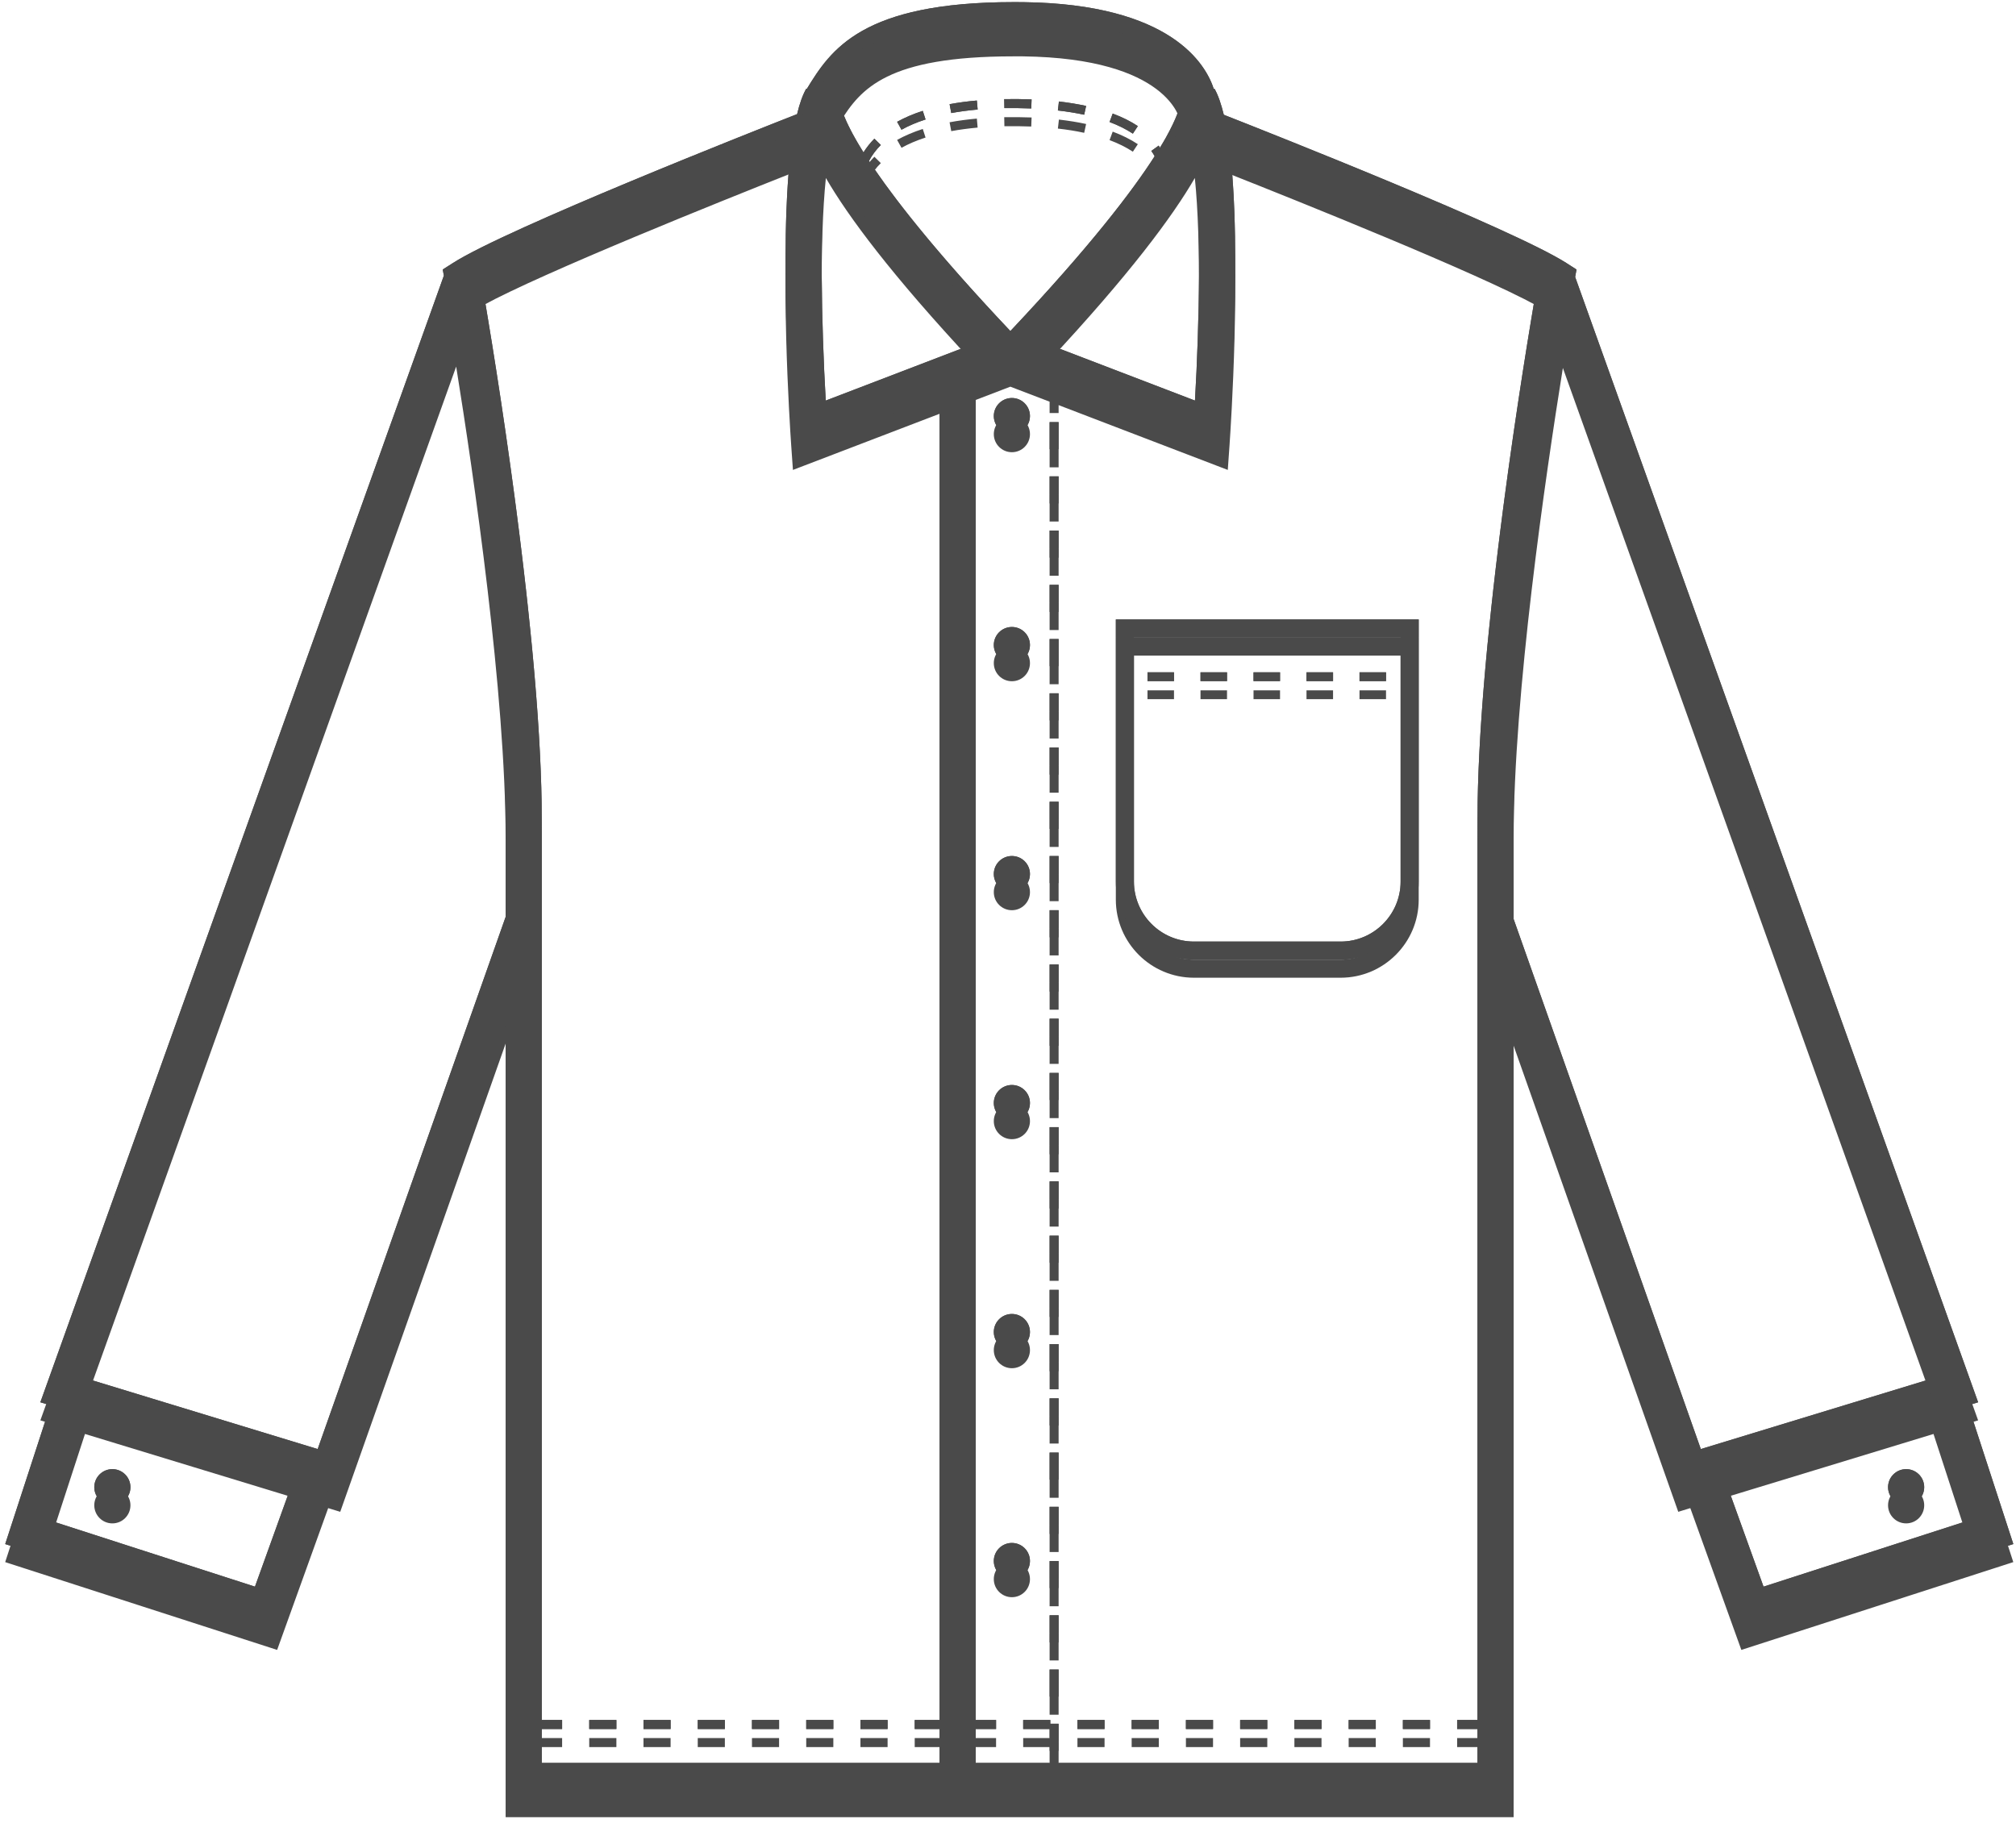 <?xml version="1.0" encoding="UTF-8" standalone="no"?>
<svg width="47px" height="43px" viewBox="0 0 47 43" version="1.1" xmlns="http://www.w3.org/2000/svg" xmlns:xlink="http://www.w3.org/1999/xlink" xmlns:sketch="http://www.bohemiancoding.com/sketch/ns">
    <!-- Generator: Sketch 3.3.3 (12081) - http://www.bohemiancoding.com/sketch -->
    <title>ico-washDry</title>
    <desc>Created with Sketch.</desc>
    <defs></defs>
    <g id="Page-1" stroke="none" stroke-width="1" fill="none" fill-rule="evenodd" sketch:type="MSPage">
        <g id="organization-jobDetailView" sketch:type="MSArtboardGroup" transform="translate(-523, -829)" fill="#4A4A4A">
            <g id="Additional-Services" sketch:type="MSLayerGroup" transform="translate(69, 829)">
                <g id="Wash-and-fold" transform="translate(446, 0)" sketch:type="MSShapeGroup">
                    <g id="ico-washDry" transform="translate(8, 0)">
                        <g id="Group">
                            <path d="M23.591,31.902 C23.824,31.902 24.012,31.713 24.012,31.48 C24.012,31.248 23.824,31.059 23.591,31.059 C23.358,31.059 23.169,31.248 23.169,31.48 C23.169,31.713 23.358,31.902 23.591,31.902 L23.591,31.902 Z M23.591,26.562 C23.824,26.562 24.012,26.373 24.012,26.141 C24.012,25.908 23.824,25.719 23.591,25.719 C23.358,25.719 23.169,25.908 23.169,26.141 C23.169,26.373 23.358,26.562 23.591,26.562 L23.591,26.562 Z M23.591,21.223 C23.824,21.223 24.012,21.034 24.012,20.802 C24.012,20.568 23.824,20.38 23.591,20.38 C23.358,20.38 23.169,20.568 23.169,20.802 C23.169,21.034 23.358,21.223 23.591,21.223 L23.591,21.223 Z M24.47,34.923 L24.68,34.923 L24.68,34.29 L24.47,34.29 L24.47,34.923 L24.47,34.923 Z M23.591,15.884 C23.824,15.884 24.012,15.695 24.012,15.462 C24.012,15.229 23.824,15.041 23.591,15.041 C23.358,15.041 23.169,15.229 23.169,15.462 C23.169,15.695 23.358,15.884 23.591,15.884 L23.591,15.884 Z M24.012,36.82 C24.012,36.586 23.824,36.398 23.591,36.398 C23.358,36.398 23.169,36.586 23.169,36.82 C23.169,37.052 23.358,37.241 23.591,37.241 C23.824,37.241 24.012,37.052 24.012,36.82 L24.012,36.82 Z M24.486,40.525 L23.854,40.525 L23.854,40.736 L24.47,40.736 L24.47,41.245 L24.68,41.245 L24.68,40.613 L24.486,40.613 L24.486,40.525 L24.486,40.525 Z M24.47,33.658 L24.68,33.658 L24.68,33.026 L24.47,33.026 L24.47,33.658 L24.47,33.658 Z M24.47,38.716 L24.68,38.716 L24.68,38.084 L24.47,38.084 L24.47,38.716 L24.47,38.716 Z M24.47,37.452 L24.68,37.452 L24.68,36.82 L24.47,36.82 L24.47,37.452 L24.47,37.452 Z M24.47,39.981 L24.68,39.981 L24.68,39.349 L24.47,39.349 L24.47,39.981 L24.47,39.981 Z M24.47,36.187 L24.68,36.187 L24.68,35.555 L24.47,35.555 L24.47,36.187 L24.47,36.187 Z M22.792,2.975 L22.774,2.765 C22.55,2.785 22.337,2.814 22.138,2.851 L22.177,3.058 C22.368,3.022 22.575,2.995 22.792,2.975 L22.792,2.975 Z M21.578,3.207 L21.513,3.007 C21.293,3.078 21.092,3.164 20.915,3.262 L21.017,3.446 C21.182,3.355 21.371,3.274 21.578,3.207 L21.578,3.207 Z M2.62,35.52 C2.853,35.52 3.041,35.331 3.041,35.098 C3.041,34.866 2.853,34.677 2.62,34.677 C2.387,34.677 2.198,34.866 2.198,35.098 C2.198,35.331 2.387,35.52 2.62,35.52 L2.62,35.52 Z M24.47,32.394 L24.68,32.394 L24.68,31.761 L24.47,31.761 L24.47,32.394 L24.47,32.394 Z M13.737,40.736 L14.37,40.736 L14.37,40.525 L13.737,40.525 L13.737,40.736 L13.737,40.736 Z M25.321,2.891 C25.124,2.848 24.911,2.814 24.687,2.788 L24.663,2.998 C24.88,3.022 25.086,3.055 25.276,3.097 L25.321,2.891 L25.321,2.891 Z M24.042,2.95 L24.05,2.739 C23.848,2.732 23.625,2.729 23.412,2.732 L23.416,2.943 C23.624,2.94 23.844,2.942 24.042,2.95 L24.042,2.95 Z M17.531,40.736 L18.163,40.736 L18.163,40.525 L17.531,40.525 L17.531,40.736 L17.531,40.736 Z M19.428,40.525 L18.796,40.525 L18.796,40.736 L19.428,40.736 L19.428,40.525 L19.428,40.525 Z M20.693,40.525 L20.06,40.525 L20.06,40.736 L20.693,40.736 L20.693,40.525 L20.693,40.525 Z M15.002,40.736 L15.634,40.736 L15.634,40.525 L15.002,40.525 L15.002,40.736 L15.002,40.736 Z M16.267,40.736 L16.899,40.736 L16.899,40.525 L16.267,40.525 L16.267,40.736 L16.267,40.736 Z M23.591,10.544 C23.824,10.544 24.012,10.355 24.012,10.123 C24.012,9.89 23.824,9.701 23.591,9.701 C23.358,9.701 23.169,9.89 23.169,10.123 C23.169,10.355 23.358,10.544 23.591,10.544 L23.591,10.544 Z M26.527,3.362 C26.359,3.25 26.161,3.152 25.941,3.069 L25.868,3.267 C26.073,3.343 26.255,3.435 26.411,3.537 L26.527,3.362 L26.527,3.362 Z M31.442,40.736 L32.074,40.736 L32.074,40.525 L31.442,40.525 L31.442,40.736 L31.442,40.736 Z M30.177,40.736 L30.809,40.736 L30.809,40.525 L30.177,40.525 L30.177,40.736 L30.177,40.736 Z M32.313,16.097 L31.695,16.097 L31.695,16.302 L32.313,16.302 L32.313,16.097 L32.313,16.097 Z M28.912,40.736 L29.545,40.736 L29.545,40.525 L28.912,40.525 L28.912,40.736 L28.912,40.736 Z M25.119,40.736 L25.751,40.736 L25.751,40.525 L25.119,40.525 L25.119,40.736 L25.119,40.736 Z M31.078,16.097 L30.459,16.097 L30.459,16.302 L31.078,16.302 L31.078,16.097 L31.078,16.097 Z M27.648,40.736 L28.28,40.736 L28.28,40.525 L27.648,40.525 L27.648,40.736 L27.648,40.736 Z M26.383,40.736 L27.016,40.736 L27.016,40.525 L26.383,40.525 L26.383,40.736 L26.383,40.736 Z M27.37,16.097 L26.752,16.097 L26.752,16.302 L27.37,16.302 L27.37,16.097 L27.37,16.097 Z M44.439,34.677 C44.206,34.677 44.017,34.866 44.017,35.098 C44.017,35.331 44.206,35.52 44.439,35.52 C44.672,35.52 44.86,35.331 44.86,35.098 C44.86,34.866 44.672,34.677 44.439,34.677 L44.439,34.677 Z M29.842,16.097 L29.224,16.097 L29.224,16.302 L29.842,16.302 L29.842,16.097 L29.842,16.097 Z M32.706,40.736 L33.338,40.736 L33.338,40.525 L32.706,40.525 L32.706,40.736 L32.706,40.736 Z M45.884,33.189 L46.117,33.118 L36.722,6.88 L36.754,6.706 L36.517,6.553 C35.273,5.758 29.553,3.499 28.531,3.097 C28.471,2.85 28.4,2.641 28.314,2.49 L28.298,2.497 C28.117,1.934 27.32,0.516 23.858,0.471 C23.782,0.471 23.709,0.471 23.636,0.471 C20.094,0.471 19.367,1.581 18.809,2.495 L18.796,2.49 C18.711,2.638 18.641,2.841 18.583,3.082 C17.67,3.44 11.818,5.748 10.56,6.553 L10.322,6.706 L10.348,6.848 L0.941,33.118 L1.175,33.189 L0.121,36.423 L6.461,38.47 L7.651,35.164 L7.932,35.25 L11.788,24.333 L11.788,42.37 L35.288,42.37 L35.288,24.382 L39.126,35.25 L39.407,35.164 L40.597,38.47 L46.937,36.423 L45.884,33.189 L45.884,33.189 Z M27.856,4.15 C28.008,5.635 27.961,8.001 27.859,9.761 L24.425,8.446 C26.326,6.409 27.335,5.051 27.856,4.15 L27.856,4.15 Z M23.62,1.314 C23.695,1.314 23.77,1.314 23.847,1.314 C27.255,1.358 27.509,2.798 27.512,2.813 L27.613,2.802 L27.547,2.83 C27.551,2.842 27.522,2.838 27.519,2.849 C27.495,2.958 27.419,3.204 27.181,3.631 C27.141,3.702 27.094,3.781 27.043,3.865 C27.033,3.848 27.024,3.833 27.013,3.817 L26.841,3.94 C26.872,3.983 26.897,4.024 26.919,4.064 C26.398,4.878 25.412,6.172 23.555,8.14 C21.787,6.267 20.804,5.003 20.259,4.174 C20.328,4.042 20.42,3.918 20.535,3.803 L20.385,3.655 C20.285,3.755 20.202,3.863 20.131,3.975 C19.722,3.323 19.615,2.981 19.588,2.84 C20.066,2.067 20.686,1.314 23.62,1.314 L23.62,1.314 Z M5.944,37.417 L1.184,35.881 L1.981,33.435 L6.844,34.918 L5.944,37.417 L5.944,37.417 Z M11.788,21.801 L7.406,34.208 L2.033,32.569 L10.635,8.547 C11.044,11.086 11.788,16.165 11.788,19.555 L11.788,21.801 L11.788,21.801 Z M21.905,40.525 L21.325,40.525 L21.325,40.736 L21.905,40.736 L21.905,41.527 L12.631,41.527 L12.631,40.736 L13.105,40.736 L13.105,40.525 L12.631,40.525 L12.631,19.555 C12.631,15.343 11.507,8.598 11.253,7.124 C12.638,6.363 16.87,4.667 18.423,4.052 C18.177,6.306 18.411,9.879 18.446,10.389 L18.486,10.957 L21.905,9.648 L21.905,40.525 L21.905,40.525 Z M19.251,9.761 C19.149,8 19.101,5.635 19.254,4.15 C19.775,5.051 20.784,6.409 22.684,8.446 L19.251,9.761 L19.251,9.761 Z M34.445,19.555 L34.445,40.525 L33.971,40.525 L33.971,40.736 L34.445,40.736 L34.445,41.527 L22.748,41.527 L22.748,40.736 L23.222,40.736 L23.222,40.525 L22.748,40.525 L22.748,9.325 L23.555,9.016 L24.47,9.366 L24.47,9.631 L24.68,9.631 L24.68,9.446 L28.624,10.957 L28.664,10.389 C28.699,9.88 28.933,6.321 28.689,4.066 C30.27,4.691 34.448,6.368 35.823,7.124 C35.569,8.598 34.445,15.343 34.445,19.554 L34.445,19.555 Z M35.288,21.85 L35.288,19.554 C35.288,16.182 36.026,11.131 36.436,8.58 L45.025,32.569 L39.652,34.208 L35.288,21.85 L35.288,21.85 Z M41.114,37.417 L40.214,34.918 L45.077,33.435 L45.874,35.881 L41.114,37.417 L41.114,37.417 Z M28.606,16.097 L27.988,16.097 L27.988,16.302 L28.606,16.302 L28.606,16.097 L28.606,16.097 Z M24.47,10.896 L24.68,10.896 L24.68,10.263 L24.47,10.263 L24.47,10.896 L24.47,10.896 Z M33.075,14.865 L26.014,14.865 L26.014,20.977 C26.014,21.98 26.831,22.797 27.835,22.797 L31.255,22.797 C32.259,22.797 33.075,21.98 33.075,20.977 L33.075,14.865 L33.075,14.865 Z M32.653,20.977 C32.653,21.748 32.026,22.376 31.255,22.376 L27.835,22.376 C27.063,22.376 26.436,21.748 26.436,20.977 L26.436,15.287 L32.653,15.287 L32.653,20.977 L32.653,20.977 Z M24.47,26.071 L24.68,26.071 L24.68,25.438 L24.47,25.438 L24.47,26.071 L24.47,26.071 Z M24.47,24.806 L24.68,24.806 L24.68,24.174 L24.47,24.174 L24.47,24.806 L24.47,24.806 Z M24.47,31.129 L24.68,31.129 L24.68,30.497 L24.47,30.497 L24.47,31.129 L24.47,31.129 Z M24.47,23.542 L24.68,23.542 L24.68,22.909 L24.47,22.909 L24.47,23.542 L24.47,23.542 Z M24.47,28.6 L24.68,28.6 L24.68,27.968 L24.47,27.968 L24.47,28.6 L24.47,28.6 Z M24.47,27.335 L24.68,27.335 L24.68,26.703 L24.47,26.703 L24.47,27.335 L24.47,27.335 Z M24.47,29.864 L24.68,29.864 L24.68,29.232 L24.47,29.232 L24.47,29.864 L24.47,29.864 Z M24.47,22.277 L24.68,22.277 L24.68,21.645 L24.47,21.645 L24.47,22.277 L24.47,22.277 Z M24.47,18.483 L24.68,18.483 L24.68,17.851 L24.47,17.851 L24.47,18.483 L24.47,18.483 Z M24.47,14.69 L24.68,14.69 L24.68,14.057 L24.47,14.057 L24.47,14.69 L24.47,14.69 Z M24.47,15.954 L24.68,15.954 L24.68,15.322 L24.47,15.322 L24.47,15.954 L24.47,15.954 Z M24.47,13.425 L24.68,13.425 L24.68,12.793 L24.47,12.793 L24.47,13.425 L24.47,13.425 Z M24.47,17.219 L24.68,17.219 L24.68,16.586 L24.47,16.586 L24.47,17.219 L24.47,17.219 Z M24.47,19.748 L24.68,19.748 L24.68,19.116 L24.47,19.116 L24.47,19.748 L24.47,19.748 Z M24.47,21.012 L24.68,21.012 L24.68,20.38 L24.47,20.38 L24.47,21.012 L24.47,21.012 Z M24.47,12.16 L24.68,12.16 L24.68,11.528 L24.47,11.528 L24.47,12.16 L24.47,12.16 Z" id="Shape"></path>
                            <path d="M23.591,31.48 C23.824,31.48 24.012,31.292 24.012,31.059 C24.012,30.826 23.824,30.637 23.591,30.637 C23.358,30.637 23.169,30.826 23.169,31.059 C23.169,31.292 23.358,31.48 23.591,31.48 L23.591,31.48 Z M23.591,26.141 C23.824,26.141 24.012,25.952 24.012,25.719 C24.012,25.487 23.824,25.298 23.591,25.298 C23.358,25.298 23.169,25.487 23.169,25.719 C23.169,25.952 23.358,26.141 23.591,26.141 L23.591,26.141 Z M23.591,20.802 C23.824,20.802 24.012,20.613 24.012,20.38 C24.012,20.147 23.824,19.959 23.591,19.959 C23.358,19.959 23.169,20.147 23.169,20.38 C23.169,20.613 23.358,20.802 23.591,20.802 L23.591,20.802 Z M24.47,34.501 L24.68,34.501 L24.68,33.869 L24.47,33.869 L24.47,34.501 L24.47,34.501 Z M23.591,15.462 C23.824,15.462 24.012,15.273 24.012,15.041 C24.012,14.807 23.824,14.619 23.591,14.619 C23.358,14.619 23.169,14.807 23.169,15.041 C23.169,15.273 23.358,15.462 23.591,15.462 L23.591,15.462 Z M24.012,36.398 C24.012,36.165 23.824,35.976 23.591,35.976 C23.358,35.976 23.169,36.165 23.169,36.398 C23.169,36.631 23.358,36.82 23.591,36.82 C23.824,36.82 24.012,36.631 24.012,36.398 L24.012,36.398 Z M24.486,40.104 L23.854,40.104 L23.854,40.315 L24.47,40.315 L24.47,40.824 L24.68,40.824 L24.68,40.192 L24.486,40.192 L24.486,40.104 L24.486,40.104 Z M24.47,33.237 L24.68,33.237 L24.68,32.604 L24.47,32.604 L24.47,33.237 L24.47,33.237 Z M24.47,38.295 L24.68,38.295 L24.68,37.663 L24.47,37.663 L24.47,38.295 L24.47,38.295 Z M24.47,37.03 L24.68,37.03 L24.68,36.398 L24.47,36.398 L24.47,37.03 L24.47,37.03 Z M24.47,39.559 L24.68,39.559 L24.68,38.927 L24.47,38.927 L24.47,39.559 L24.47,39.559 Z M24.47,35.766 L24.68,35.766 L24.68,35.133 L24.47,35.133 L24.47,35.766 L24.47,35.766 Z M22.792,2.554 L22.774,2.344 C22.55,2.363 22.337,2.392 22.138,2.429 L22.177,2.636 C22.368,2.601 22.575,2.573 22.792,2.554 L22.792,2.554 Z M21.578,2.786 L21.513,2.585 C21.293,2.656 21.092,2.742 20.915,2.84 L21.017,3.025 C21.182,2.933 21.371,2.852 21.578,2.786 L21.578,2.786 Z M2.62,35.098 C2.853,35.098 3.041,34.909 3.041,34.677 C3.041,34.444 2.853,34.255 2.62,34.255 C2.387,34.255 2.198,34.444 2.198,34.677 C2.198,34.909 2.387,35.098 2.62,35.098 L2.62,35.098 Z M24.47,31.972 L24.68,31.972 L24.68,31.34 L24.47,31.34 L24.47,31.972 L24.47,31.972 Z M13.737,40.315 L14.37,40.315 L14.37,40.104 L13.737,40.104 L13.737,40.315 L13.737,40.315 Z M25.321,2.47 C25.124,2.427 24.911,2.392 24.687,2.366 L24.663,2.576 C24.88,2.601 25.086,2.634 25.276,2.675 L25.321,2.47 L25.321,2.47 Z M24.042,2.529 L24.05,2.318 C23.848,2.31 23.625,2.307 23.412,2.311 L23.416,2.521 C23.624,2.518 23.844,2.521 24.042,2.529 L24.042,2.529 Z M17.531,40.315 L18.163,40.315 L18.163,40.104 L17.531,40.104 L17.531,40.315 L17.531,40.315 Z M19.428,40.104 L18.796,40.104 L18.796,40.315 L19.428,40.315 L19.428,40.104 L19.428,40.104 Z M20.693,40.104 L20.06,40.104 L20.06,40.315 L20.693,40.315 L20.693,40.104 L20.693,40.104 Z M15.002,40.315 L15.634,40.315 L15.634,40.104 L15.002,40.104 L15.002,40.315 L15.002,40.315 Z M16.267,40.315 L16.899,40.315 L16.899,40.104 L16.267,40.104 L16.267,40.315 L16.267,40.315 Z M23.591,10.123 C23.824,10.123 24.012,9.934 24.012,9.701 C24.012,9.469 23.824,9.28 23.591,9.28 C23.358,9.28 23.169,9.469 23.169,9.701 C23.169,9.934 23.358,10.123 23.591,10.123 L23.591,10.123 Z M26.527,2.94 C26.359,2.828 26.161,2.73 25.941,2.648 L25.868,2.845 C26.073,2.922 26.255,3.013 26.411,3.116 L26.527,2.94 L26.527,2.94 Z M31.442,40.315 L32.074,40.315 L32.074,40.104 L31.442,40.104 L31.442,40.315 L31.442,40.315 Z M30.177,40.315 L30.809,40.315 L30.809,40.104 L30.177,40.104 L30.177,40.315 L30.177,40.315 Z M32.313,15.675 L31.695,15.675 L31.695,15.881 L32.313,15.881 L32.313,15.675 L32.313,15.675 Z M28.912,40.315 L29.545,40.315 L29.545,40.104 L28.912,40.104 L28.912,40.315 L28.912,40.315 Z M25.119,40.315 L25.751,40.315 L25.751,40.104 L25.119,40.104 L25.119,40.315 L25.119,40.315 Z M31.078,15.675 L30.459,15.675 L30.459,15.881 L31.078,15.881 L31.078,15.675 L31.078,15.675 Z M27.648,40.315 L28.28,40.315 L28.28,40.104 L27.648,40.104 L27.648,40.315 L27.648,40.315 Z M26.383,40.315 L27.016,40.315 L27.016,40.104 L26.383,40.104 L26.383,40.315 L26.383,40.315 Z M27.37,15.675 L26.752,15.675 L26.752,15.881 L27.37,15.881 L27.37,15.675 L27.37,15.675 Z M44.439,34.255 C44.206,34.255 44.017,34.444 44.017,34.677 C44.017,34.909 44.206,35.098 44.439,35.098 C44.672,35.098 44.86,34.909 44.86,34.677 C44.86,34.444 44.672,34.255 44.439,34.255 L44.439,34.255 Z M29.842,15.675 L29.224,15.675 L29.224,15.881 L29.842,15.881 L29.842,15.675 L29.842,15.675 Z M32.706,40.315 L33.338,40.315 L33.338,40.104 L32.706,40.104 L32.706,40.315 L32.706,40.315 Z M45.884,32.767 L46.117,32.696 L36.722,6.458 L36.754,6.284 L36.517,6.132 C35.273,5.337 29.553,3.077 28.531,2.676 C28.471,2.428 28.4,2.219 28.314,2.068 L28.298,2.075 C28.117,1.513 27.32,0.094 23.858,0.05 C23.782,0.049 23.709,0.049 23.636,0.049 C20.094,0.049 19.367,1.159 18.809,2.074 L18.796,2.068 C18.711,2.217 18.641,2.42 18.583,2.661 C17.67,3.019 11.818,5.327 10.56,6.132 L10.322,6.284 L10.348,6.427 L0.941,32.696 L1.175,32.767 L0.121,36.002 L6.461,38.048 L7.651,34.743 L7.932,34.828 L11.788,23.911 L11.788,41.948 L35.288,41.948 L35.288,23.961 L39.126,34.828 L39.407,34.743 L40.597,38.048 L46.937,36.002 L45.884,32.767 L45.884,32.767 Z M27.856,3.728 C28.008,5.214 27.961,7.579 27.859,9.34 L24.425,8.024 C26.326,5.988 27.335,4.63 27.856,3.728 L27.856,3.728 Z M23.62,0.892 C23.695,0.892 23.77,0.892 23.847,0.893 C27.255,0.936 27.509,2.377 27.512,2.391 L27.613,2.38 L27.547,2.409 C27.551,2.42 27.522,2.417 27.519,2.427 C27.495,2.536 27.419,2.782 27.181,3.209 C27.141,3.281 27.094,3.359 27.043,3.443 C27.033,3.427 27.024,3.411 27.013,3.395 L26.841,3.519 C26.872,3.561 26.897,3.603 26.919,3.643 C26.398,4.456 25.412,5.75 23.555,7.719 C21.787,5.846 20.804,4.581 20.259,3.752 C20.328,3.621 20.42,3.496 20.535,3.381 L20.385,3.233 C20.285,3.333 20.202,3.441 20.131,3.553 C19.722,2.901 19.615,2.559 19.588,2.418 C20.066,1.645 20.686,0.892 23.62,0.892 L23.62,0.892 Z M5.944,36.995 L1.184,35.459 L1.981,33.013 L6.844,34.497 L5.944,36.995 L5.944,36.995 Z M11.788,21.379 L7.406,33.787 L2.033,32.148 L10.635,8.126 C11.044,10.665 11.788,15.744 11.788,19.133 L11.788,21.379 L11.788,21.379 Z M21.905,40.104 L21.325,40.104 L21.325,40.315 L21.905,40.315 L21.905,41.105 L12.631,41.105 L12.631,40.315 L13.105,40.315 L13.105,40.104 L12.631,40.104 L12.631,19.133 C12.631,14.922 11.507,8.176 11.253,6.702 C12.638,5.941 16.87,4.245 18.423,3.63 C18.177,5.884 18.411,9.458 18.446,9.968 L18.486,10.535 L21.905,9.226 L21.905,40.104 L21.905,40.104 Z M19.251,9.34 C19.149,7.579 19.101,5.213 19.254,3.728 C19.775,4.63 20.784,5.988 22.684,8.024 L19.251,9.34 L19.251,9.34 Z M34.445,19.133 L34.445,40.104 L33.971,40.104 L33.971,40.315 L34.445,40.315 L34.445,41.105 L22.748,41.105 L22.748,40.315 L23.222,40.315 L23.222,40.104 L22.748,40.104 L22.748,8.903 L23.555,8.594 L24.47,8.944 L24.47,9.21 L24.68,9.21 L24.68,9.025 L28.624,10.535 L28.664,9.968 C28.699,9.459 28.933,5.899 28.689,3.644 C30.27,4.27 34.448,5.946 35.823,6.702 C35.569,8.176 34.445,14.922 34.445,19.133 L34.445,19.133 Z M35.288,21.429 L35.288,19.133 C35.288,15.76 36.026,10.709 36.436,8.159 L45.025,32.148 L39.652,33.787 L35.288,21.429 L35.288,21.429 Z M41.114,36.995 L40.214,34.497 L45.077,33.013 L45.874,35.459 L41.114,36.995 L41.114,36.995 Z M28.606,15.675 L27.988,15.675 L27.988,15.881 L28.606,15.881 L28.606,15.675 L28.606,15.675 Z M24.47,10.474 L24.68,10.474 L24.68,9.842 L24.47,9.842 L24.47,10.474 L24.47,10.474 Z M33.075,14.444 L26.014,14.444 L26.014,20.556 C26.014,21.559 26.831,22.376 27.835,22.376 L31.255,22.376 C32.259,22.376 33.075,21.559 33.075,20.556 L33.075,14.444 L33.075,14.444 Z M32.653,20.556 C32.653,21.326 32.026,21.954 31.255,21.954 L27.835,21.954 C27.063,21.954 26.436,21.326 26.436,20.556 L26.436,14.865 L32.653,14.865 L32.653,20.556 L32.653,20.556 Z M24.47,25.649 L24.68,25.649 L24.68,25.017 L24.47,25.017 L24.47,25.649 L24.47,25.649 Z M24.47,24.385 L24.68,24.385 L24.68,23.752 L24.47,23.752 L24.47,24.385 L24.47,24.385 Z M24.47,30.707 L24.68,30.707 L24.68,30.075 L24.47,30.075 L24.47,30.707 L24.47,30.707 Z M24.47,23.12 L24.68,23.12 L24.68,22.488 L24.47,22.488 L24.47,23.12 L24.47,23.12 Z M24.47,28.178 L24.68,28.178 L24.68,27.546 L24.47,27.546 L24.47,28.178 L24.47,28.178 Z M24.47,26.914 L24.68,26.914 L24.68,26.281 L24.47,26.281 L24.47,26.914 L24.47,26.914 Z M24.47,29.443 L24.68,29.443 L24.68,28.811 L24.47,28.811 L24.47,29.443 L24.47,29.443 Z M24.47,21.855 L24.68,21.855 L24.68,21.223 L24.47,21.223 L24.47,21.855 L24.47,21.855 Z M24.47,18.062 L24.68,18.062 L24.68,17.429 L24.47,17.429 L24.47,18.062 L24.47,18.062 Z M24.47,14.268 L24.68,14.268 L24.68,13.636 L24.47,13.636 L24.47,14.268 L24.47,14.268 Z M24.47,15.533 L24.68,15.533 L24.68,14.9 L24.47,14.9 L24.47,15.533 L24.47,15.533 Z M24.47,13.003 L24.68,13.003 L24.68,12.371 L24.47,12.371 L24.47,13.003 L24.47,13.003 Z M24.47,16.797 L24.68,16.797 L24.68,16.165 L24.47,16.165 L24.47,16.797 L24.47,16.797 Z M24.47,19.326 L24.68,19.326 L24.68,18.694 L24.47,18.694 L24.47,19.326 L24.47,19.326 Z M24.47,20.591 L24.68,20.591 L24.68,19.959 L24.47,19.959 L24.47,20.591 L24.47,20.591 Z M24.47,11.739 L24.68,11.739 L24.68,11.107 L24.47,11.107 L24.47,11.739 L24.47,11.739 Z" id="Shape"></path>
                            <path d="M23.591,19.959 C23.358,19.959 23.169,20.147 23.169,20.38 C23.169,20.457 23.192,20.528 23.228,20.591 C23.3,20.465 23.435,20.38 23.591,20.38 C23.747,20.38 23.881,20.465 23.954,20.591 C23.99,20.528 24.012,20.457 24.012,20.38 C24.012,20.147 23.824,19.959 23.591,19.959 L23.591,19.959 Z M23.591,30.637 C23.358,30.637 23.169,30.826 23.169,31.059 C23.169,31.136 23.192,31.207 23.228,31.269 C23.3,31.144 23.435,31.059 23.591,31.059 C23.747,31.059 23.881,31.144 23.954,31.269 C23.99,31.207 24.012,31.136 24.012,31.059 C24.012,30.826 23.824,30.637 23.591,30.637 L23.591,30.637 Z M23.591,14.619 C23.358,14.619 23.169,14.807 23.169,15.041 C23.169,15.117 23.192,15.189 23.228,15.251 C23.3,15.126 23.435,15.041 23.591,15.041 C23.747,15.041 23.881,15.126 23.954,15.251 C23.99,15.189 24.012,15.117 24.012,15.041 C24.012,14.807 23.824,14.619 23.591,14.619 L23.591,14.619 Z M23.591,9.28 C23.358,9.28 23.169,9.469 23.169,9.701 C23.169,9.779 23.192,9.85 23.228,9.912 C23.3,9.786 23.435,9.701 23.591,9.701 C23.747,9.701 23.881,9.786 23.954,9.912 C23.99,9.85 24.012,9.779 24.012,9.701 C24.012,9.469 23.824,9.28 23.591,9.28 L23.591,9.28 Z M24.687,2.366 L24.663,2.576 C24.88,2.601 25.086,2.634 25.276,2.675 L25.321,2.47 C25.124,2.427 24.911,2.392 24.687,2.366 L24.687,2.366 Z M23.222,40.104 L22.748,40.104 L22.748,40.315 L23.222,40.315 L23.222,40.104 L23.222,40.104 Z M24.042,2.529 L24.05,2.318 C23.848,2.31 23.625,2.307 23.412,2.311 L23.416,2.521 C23.624,2.518 23.844,2.521 24.042,2.529 L24.042,2.529 Z M25.941,2.648 L25.868,2.845 C26.073,2.922 26.255,3.013 26.411,3.116 L26.527,2.94 C26.359,2.828 26.161,2.73 25.941,2.648 L25.941,2.648 Z M23.591,25.298 C23.358,25.298 23.169,25.487 23.169,25.719 C23.169,25.797 23.192,25.868 23.228,25.93 C23.3,25.804 23.435,25.719 23.591,25.719 C23.747,25.719 23.881,25.804 23.954,25.93 C23.99,25.868 24.012,25.797 24.012,25.719 C24.012,25.487 23.824,25.298 23.591,25.298 L23.591,25.298 Z M24.68,36.398 L24.47,36.398 L24.47,36.82 L24.68,36.82 L24.68,36.398 L24.68,36.398 Z M24.68,31.34 L24.47,31.34 L24.47,31.761 L24.68,31.761 L24.68,31.34 L24.68,31.34 Z M24.68,32.604 L24.47,32.604 L24.47,33.026 L24.68,33.026 L24.68,32.604 L24.68,32.604 Z M23.591,36.398 C23.747,36.398 23.881,36.483 23.954,36.609 C23.99,36.546 24.012,36.475 24.012,36.398 C24.012,36.165 23.824,35.976 23.591,35.976 C23.358,35.976 23.169,36.165 23.169,36.398 C23.169,36.475 23.192,36.546 23.228,36.609 C23.3,36.483 23.435,36.398 23.591,36.398 L23.591,36.398 Z M24.68,30.075 L24.47,30.075 L24.47,30.497 L24.68,30.497 L24.68,30.075 L24.68,30.075 Z M24.68,33.869 L24.47,33.869 L24.47,34.29 L24.68,34.29 L24.68,33.869 L24.68,33.869 Z M24.68,35.133 L24.47,35.133 L24.47,35.555 L24.68,35.555 L24.68,35.133 L24.68,35.133 Z M24.68,38.927 L24.47,38.927 L24.47,39.349 L24.68,39.349 L24.68,38.927 L24.68,38.927 Z M24.68,28.811 L24.47,28.811 L24.47,29.232 L24.68,29.232 L24.68,28.811 L24.68,28.811 Z M22.774,2.344 C22.55,2.363 22.337,2.392 22.139,2.429 L22.177,2.636 C22.368,2.601 22.576,2.573 22.793,2.554 L22.774,2.344 L22.774,2.344 Z M24.68,37.663 L24.47,37.663 L24.47,38.084 L24.68,38.084 L24.68,37.663 L24.68,37.663 Z M27.648,40.315 L28.28,40.315 L28.28,40.104 L27.648,40.104 L27.648,40.315 L27.648,40.315 Z M26.383,40.315 L27.016,40.315 L27.016,40.104 L26.383,40.104 L26.383,40.315 L26.383,40.315 Z M27.988,15.675 L27.988,15.881 L28.606,15.881 L28.606,15.675 L27.988,15.675 L27.988,15.675 Z M29.545,40.315 L29.545,40.104 L28.912,40.104 L28.912,40.315 L29.545,40.315 L29.545,40.315 Z M27.37,15.675 L26.752,15.675 L26.752,15.881 L27.37,15.881 L27.37,15.675 L27.37,15.675 Z M1.078,32.738 L10.348,6.848 L10.322,6.706 L10.56,6.553 C11.818,5.748 17.67,3.44 18.583,3.082 C18.641,2.841 18.711,2.638 18.796,2.49 L18.809,2.495 C19.367,1.581 20.094,0.471 23.636,0.471 C23.709,0.471 23.782,0.471 23.858,0.471 C27.32,0.516 28.117,1.934 28.298,2.497 L28.314,2.49 C28.4,2.641 28.471,2.849 28.531,3.097 C29.553,3.499 35.273,5.758 36.517,6.553 L36.754,6.706 L36.723,6.88 L45.981,32.738 L46.117,32.696 L36.723,6.458 L36.754,6.284 L36.517,6.132 C35.273,5.337 29.553,3.077 28.531,2.676 C28.471,2.428 28.4,2.219 28.314,2.068 L28.298,2.075 C28.117,1.513 27.32,0.094 23.858,0.05 C23.782,0.049 23.709,0.049 23.636,0.049 C20.094,0.049 19.367,1.159 18.809,2.074 L18.796,2.068 C18.711,2.217 18.641,2.42 18.583,2.661 C17.67,3.019 11.818,5.327 10.56,6.132 L10.322,6.284 L10.348,6.427 L0.941,32.696 L1.078,32.738 L1.078,32.738 Z M21.513,2.585 C21.293,2.656 21.092,2.742 20.915,2.84 L21.017,3.025 C21.182,2.933 21.371,2.852 21.578,2.786 L21.513,2.585 L21.513,2.585 Z M32.074,40.315 L32.074,40.104 L31.442,40.104 L31.442,40.315 L32.074,40.315 L32.074,40.315 Z M30.809,40.315 L30.809,40.104 L30.177,40.104 L30.177,40.315 L30.809,40.315 L30.809,40.315 Z M32.653,20.977 L32.653,20.556 C32.653,21.326 32.026,21.954 31.255,21.954 L27.835,21.954 C27.063,21.954 26.436,21.326 26.436,20.556 L26.436,20.977 C26.436,21.748 27.063,22.376 27.835,22.376 L31.255,22.376 C32.026,22.376 32.653,21.748 32.653,20.977 L32.653,20.977 Z M20.385,3.233 C20.285,3.334 20.202,3.441 20.131,3.553 C19.889,3.166 19.753,2.89 19.677,2.698 C19.647,2.746 19.616,2.793 19.588,2.84 C19.615,2.981 19.722,3.323 20.131,3.975 C20.174,3.907 20.223,3.841 20.276,3.778 C20.27,3.769 20.264,3.76 20.259,3.752 C20.328,3.621 20.42,3.497 20.535,3.381 L20.385,3.233 L20.385,3.233 Z M24.68,40.613 L24.68,40.192 L24.486,40.192 L24.486,40.104 L23.854,40.104 L23.854,40.315 L24.47,40.315 L24.47,40.525 L24.486,40.525 L24.486,40.613 L24.68,40.613 L24.68,40.613 Z M29.224,15.675 L29.224,15.881 L29.842,15.881 L29.842,15.675 L29.224,15.675 L29.224,15.675 Z M26.919,4.064 C26.897,4.024 26.872,3.983 26.841,3.94 L27.013,3.817 C27.024,3.833 27.033,3.848 27.043,3.865 C27.093,3.781 27.141,3.702 27.181,3.631 C27.419,3.204 27.495,2.958 27.519,2.849 C27.522,2.838 27.551,2.842 27.547,2.83 L27.613,2.802 L27.512,2.813 C27.511,2.81 27.499,2.745 27.451,2.645 C27.401,2.779 27.318,2.963 27.181,3.209 C27.141,3.281 27.093,3.359 27.043,3.443 C27.033,3.427 27.024,3.411 27.013,3.395 L26.841,3.519 C26.872,3.561 26.897,3.603 26.919,3.643 C26.398,4.456 25.412,5.75 23.555,7.719 C21.928,5.995 20.967,4.788 20.399,3.96 C20.346,4.029 20.298,4.1 20.259,4.174 C20.804,5.003 21.787,6.267 23.555,8.14 C25.412,6.172 26.398,4.878 26.919,4.064 L26.919,4.064 Z M25.751,40.315 L25.751,40.104 L25.119,40.104 L25.119,40.315 L25.751,40.315 L25.751,40.315 Z M30.459,15.675 L30.459,15.881 L31.078,15.881 L31.078,15.675 L30.459,15.675 L30.459,15.675 Z M27.953,6.407 C27.948,7.411 27.911,8.452 27.859,9.34 L24.713,8.135 C24.619,8.237 24.524,8.34 24.425,8.446 L27.859,9.761 C27.918,8.749 27.958,7.536 27.953,6.407 L27.953,6.407 Z M32.313,15.675 L31.695,15.675 L31.695,15.881 L32.313,15.881 L32.313,15.675 L32.313,15.675 Z M33.075,14.444 L26.014,14.444 L26.014,14.865 L33.075,14.865 L33.075,14.444 L33.075,14.444 Z M33.338,40.104 L32.706,40.104 L32.706,40.315 L33.338,40.315 L33.338,40.104 L33.338,40.104 Z M2.169,32.189 L2.033,32.569 L7.406,34.208 L11.788,21.801 L11.788,21.379 L7.406,33.787 L2.169,32.189 L2.169,32.189 Z M2.62,34.677 C2.776,34.677 2.91,34.762 2.983,34.887 C3.02,34.825 3.041,34.754 3.041,34.677 C3.041,34.444 2.853,34.255 2.62,34.255 C2.387,34.255 2.198,34.444 2.198,34.677 C2.198,34.754 2.221,34.825 2.257,34.887 C2.33,34.762 2.465,34.677 2.62,34.677 L2.62,34.677 Z M12.631,41.527 L21.905,41.527 L21.905,41.105 L12.631,41.105 L12.631,41.527 L12.631,41.527 Z M5.944,36.995 L1.309,35.499 L1.184,35.881 L5.944,37.417 L6.844,34.918 L6.707,34.876 L5.944,36.995 L5.944,36.995 Z M0.122,36.002 L0.245,36.042 L1.175,33.189 L1.05,33.151 L0.122,36.002 L0.122,36.002 Z M13.105,40.104 L12.631,40.104 L12.631,40.315 L13.105,40.315 L13.105,40.104 L13.105,40.104 Z M14.37,40.315 L14.37,40.104 L13.737,40.104 L13.737,40.315 L14.37,40.315 L14.37,40.315 Z M20.06,40.104 L20.06,40.315 L20.693,40.315 L20.693,40.104 L20.06,40.104 L20.06,40.104 Z M12.631,19.133 C12.631,15.216 11.659,9.109 11.319,7.089 C11.296,7.101 11.273,7.113 11.253,7.124 C11.507,8.598 12.631,15.343 12.631,19.555 L12.631,19.133 L12.631,19.133 Z M44.017,34.677 C44.017,34.754 44.04,34.825 44.075,34.887 C44.148,34.762 44.283,34.677 44.439,34.677 C44.595,34.677 44.729,34.762 44.802,34.887 C44.838,34.825 44.86,34.754 44.86,34.677 C44.86,34.444 44.672,34.255 44.439,34.255 C44.206,34.255 44.017,34.444 44.017,34.677 L44.017,34.677 Z M15.634,40.315 L15.634,40.104 L15.002,40.104 L15.002,40.315 L15.634,40.315 L15.634,40.315 Z M41.114,36.995 L40.351,34.876 L40.214,34.918 L41.114,37.417 L45.874,35.881 L45.749,35.499 L41.114,36.995 L41.114,36.995 Z M46.009,33.151 L45.884,33.189 L46.813,36.042 L46.938,36.002 L46.009,33.151 L46.009,33.151 Z M44.89,32.189 L39.652,33.787 L35.288,21.429 L35.288,21.85 L39.652,34.208 L45.025,32.569 L44.89,32.189 L44.89,32.189 Z M21.325,40.315 L21.905,40.315 L21.905,40.104 L21.325,40.104 L21.325,40.315 L21.325,40.315 Z M35.758,7.089 C35.417,9.109 34.445,15.216 34.445,19.133 L34.445,19.554 C34.445,15.343 35.569,8.598 35.823,7.124 C35.803,7.112 35.78,7.101 35.758,7.089 L35.758,7.089 Z M24.68,41.246 L24.47,41.246 L24.47,41.105 L22.748,41.105 L22.748,41.527 L34.445,41.527 L34.445,41.105 L24.68,41.105 L24.68,41.246 L24.68,41.246 Z M19.251,9.34 C19.2,8.451 19.163,7.41 19.157,6.404 C19.152,7.535 19.193,8.748 19.251,9.761 L22.684,8.446 C22.585,8.34 22.49,8.237 22.396,8.135 L19.251,9.34 L19.251,9.34 Z M33.971,40.315 L34.445,40.315 L34.445,40.104 L33.971,40.104 L33.971,40.315 L33.971,40.315 Z M24.68,19.959 L24.47,19.959 L24.47,20.38 L24.68,20.38 L24.68,19.959 L24.68,19.959 Z M24.68,27.546 L24.47,27.546 L24.47,27.968 L24.68,27.968 L24.68,27.546 L24.68,27.546 Z M24.68,21.223 L24.47,21.223 L24.47,21.645 L24.68,21.645 L24.68,21.223 L24.68,21.223 Z M24.68,18.694 L24.47,18.694 L24.47,19.116 L24.68,19.116 L24.68,18.694 L24.68,18.694 Z M24.68,17.429 L24.47,17.429 L24.47,17.851 L24.68,17.851 L24.68,17.429 L24.68,17.429 Z M24.68,16.165 L24.47,16.165 L24.47,16.586 L24.68,16.586 L24.68,16.165 L24.68,16.165 Z M24.68,26.281 L24.47,26.281 L24.47,26.703 L24.68,26.703 L24.68,26.281 L24.68,26.281 Z M24.68,25.017 L24.47,25.017 L24.47,25.438 L24.68,25.438 L24.68,25.017 L24.68,25.017 Z M16.899,40.315 L16.899,40.104 L16.267,40.104 L16.267,40.315 L16.899,40.315 L16.899,40.315 Z M24.68,22.488 L24.47,22.488 L24.47,22.909 L24.68,22.909 L24.68,22.488 L24.68,22.488 Z M24.68,23.752 L24.47,23.752 L24.47,24.174 L24.68,24.174 L24.68,23.752 L24.68,23.752 Z M18.423,4.051 C18.41,4.057 18.395,4.063 18.382,4.068 C18.326,4.787 18.308,5.6 18.312,6.389 C18.317,5.57 18.347,4.748 18.423,4.051 L18.423,4.051 Z M18.796,40.315 L19.428,40.315 L19.428,40.104 L18.796,40.104 L18.796,40.315 L18.796,40.315 Z M24.68,14.9 L24.47,14.9 L24.47,15.322 L24.68,15.322 L24.68,14.9 L24.68,14.9 Z M28.689,4.066 C28.764,4.76 28.794,5.577 28.798,6.391 C28.802,5.606 28.785,4.798 28.729,4.082 C28.716,4.076 28.702,4.071 28.689,4.066 L28.689,4.066 Z M18.163,40.315 L18.163,40.104 L17.531,40.104 L17.531,40.315 L18.163,40.315 L18.163,40.315 Z M24.68,12.371 L24.47,12.371 L24.47,12.793 L24.68,12.793 L24.68,12.371 L24.68,12.371 Z M24.68,9.842 L24.47,9.842 L24.47,10.263 L24.68,10.263 L24.68,9.842 L24.68,9.842 Z M24.68,13.636 L24.47,13.636 L24.47,14.057 L24.68,14.057 L24.68,13.636 L24.68,13.636 Z M24.68,11.107 L24.47,11.107 L24.47,11.528 L24.68,11.528 L24.68,11.107 L24.68,11.107 Z" id="Shape"></path>
                        </g>
                    </g>
                </g>
            </g>
        </g>
    </g>
</svg>